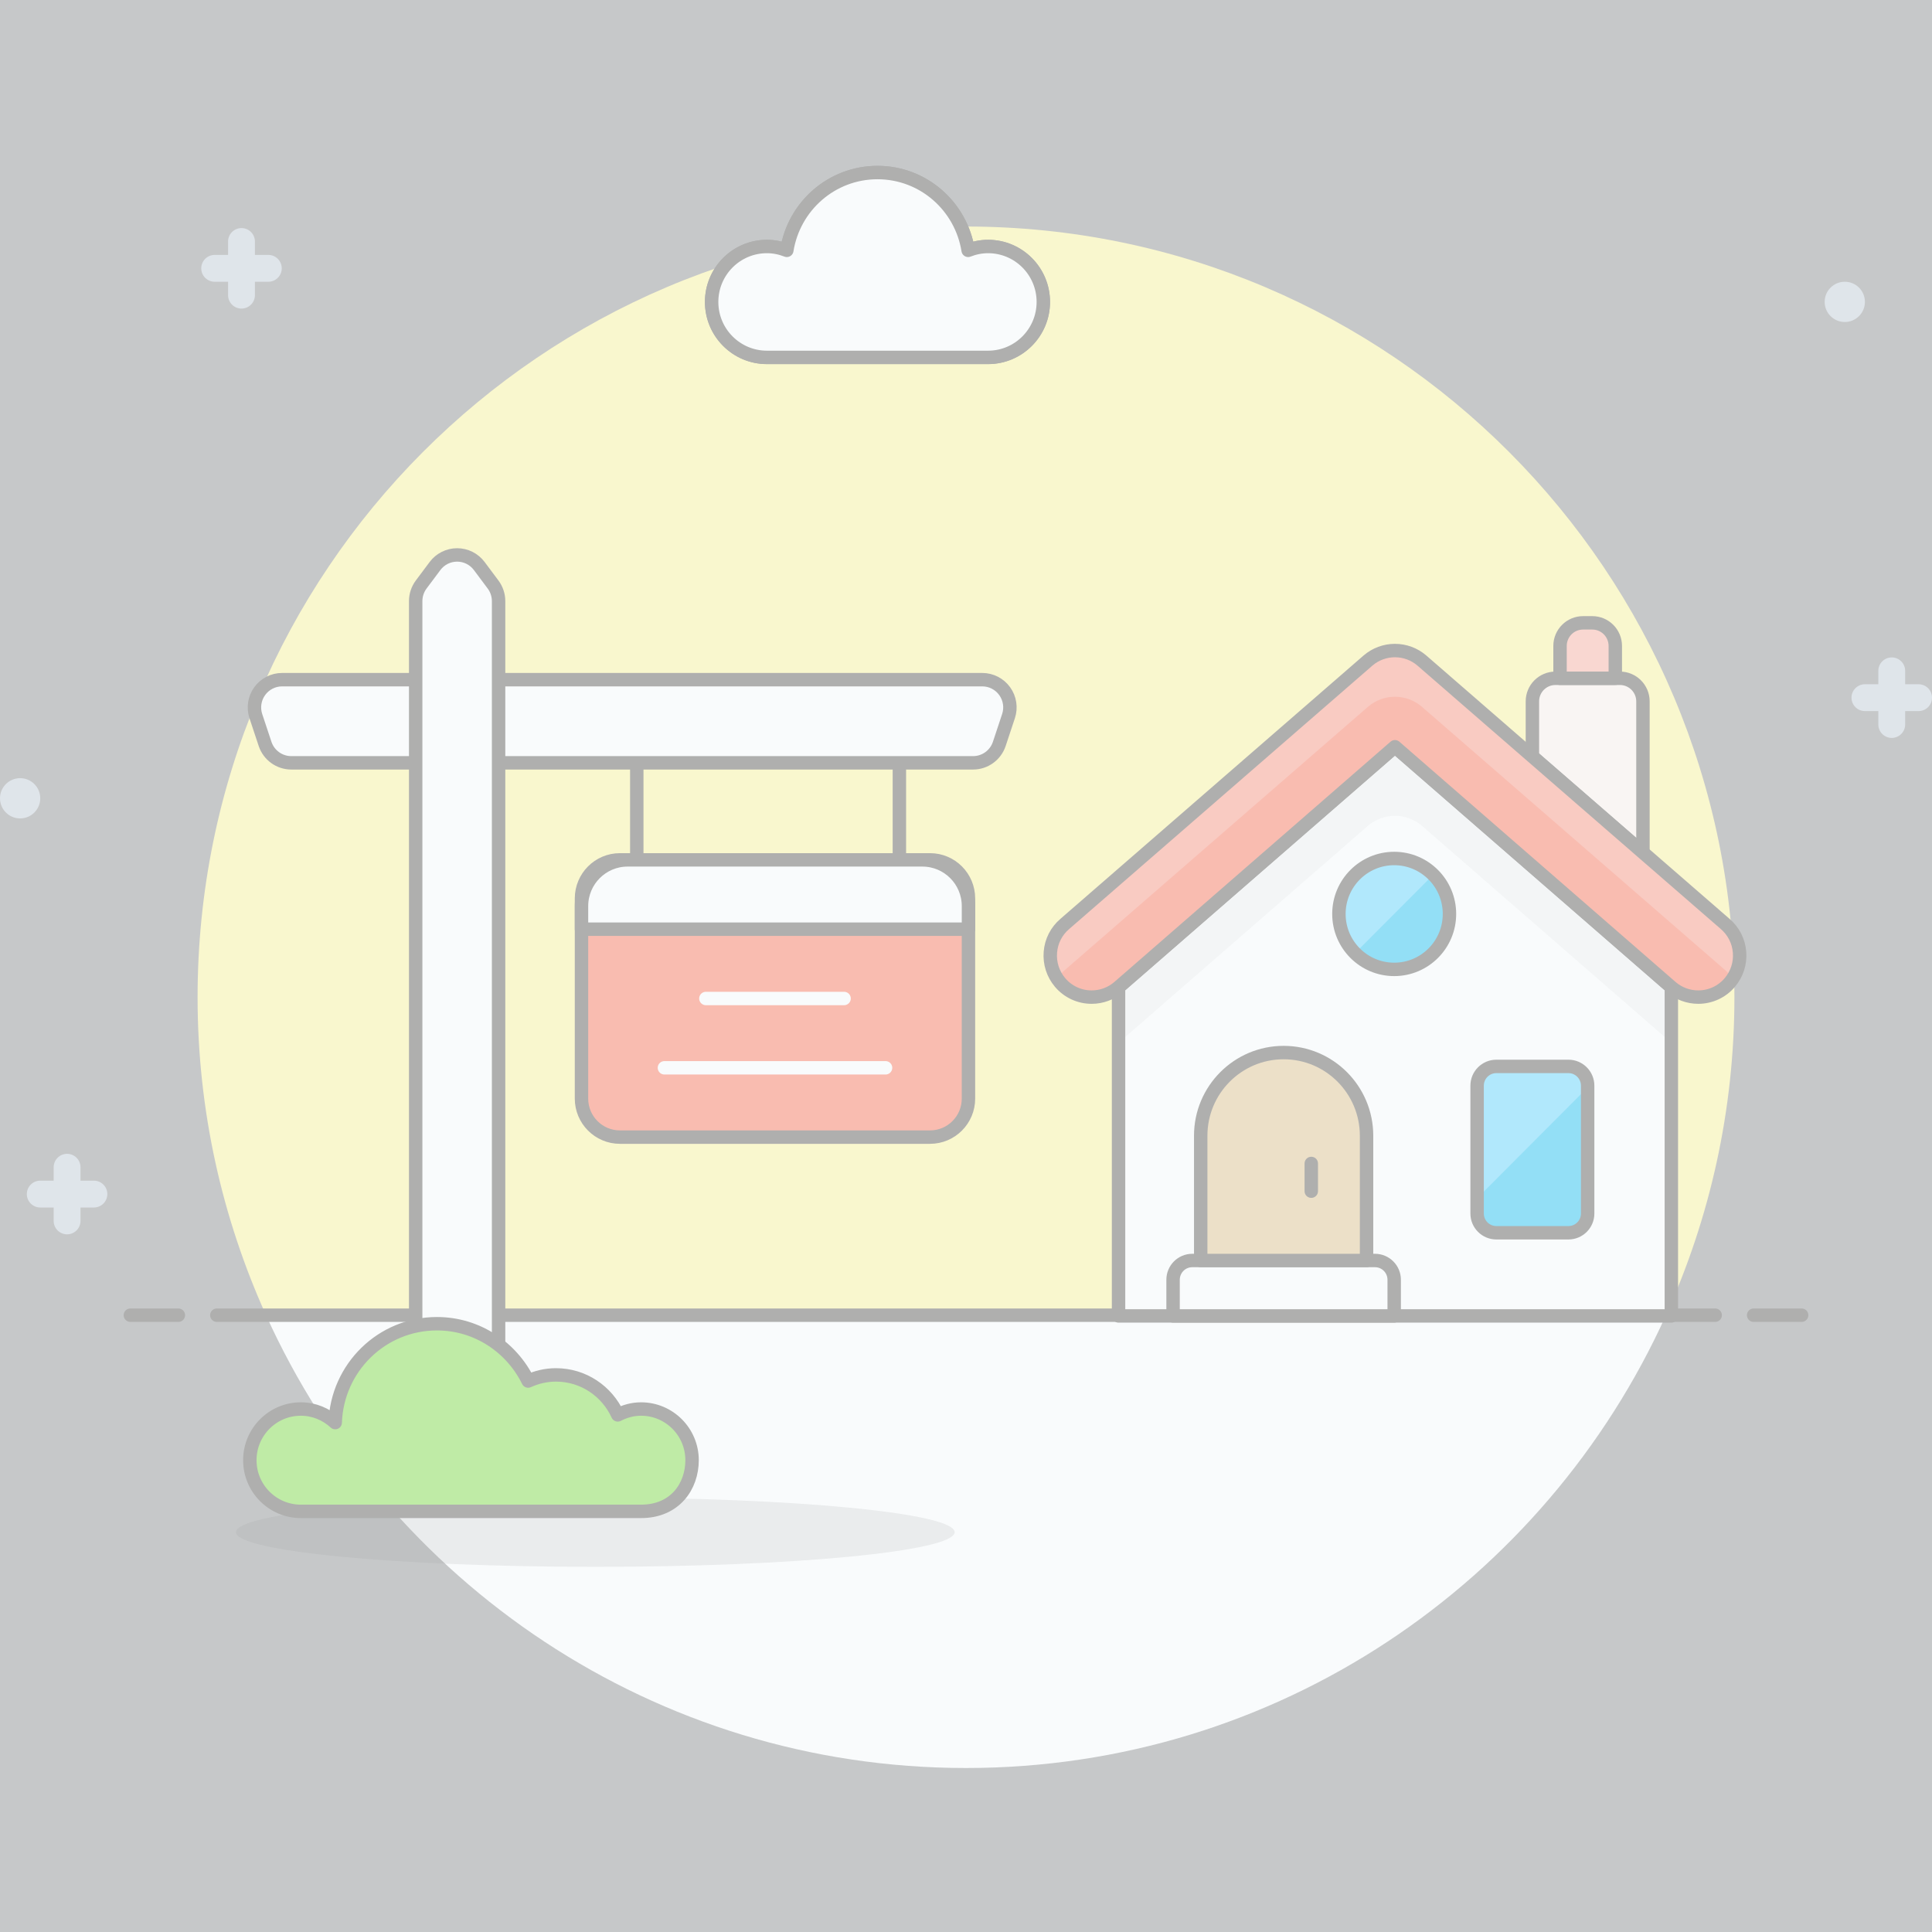 <?xml version="1.0" encoding="UTF-8"?>
<svg width="144px" height="144px" viewBox="0 0 144 144" version="1.1" xmlns="http://www.w3.org/2000/svg" xmlns:xlink="http://www.w3.org/1999/xlink">
    <rect x="0" y="0" width="144" height="144" fill="#808080" stroke="none"/>
    <!-- Generator: Sketch 49.3 (51167) - http://www.bohemiancoding.com/sketch -->
    <title>Image</title>
    <desc>Created with Sketch.</desc>
    <defs></defs>
    <g id="Volunteer-(Desktop)" stroke="none" stroke-width="1" fill="none" fill-rule="evenodd">
        <g id="Active-Tasks" transform="translate(-850, -201)">
            <g id="Record-1" transform="translate(130, 111)">
                <g id="B" transform="translate(700, 80)">
                    <g id="Image" transform="translate(20, 10)">
                        <g id="Group" transform="translate(9, 12)">
                            <path d="M120.273,62.33 C120.273,30.602 94.63,4.884 63,4.884 C31.37,4.884 5.727,30.602 5.727,62.33 C5.727,70.782 7.563,78.8 10.83,86.027 L115.17,86.027 C118.437,78.8 120.273,70.782 120.273,62.33" id="Fill-1" fill="#FFF48C"></path>
                            <path d="M10.83,86.027 C19.829,105.927 39.796,119.777 63,119.777 C86.204,119.777 106.171,105.927 115.17,86.027 L10.83,86.027 Z" id="Fill-3" fill="#FFFFFF"></path>
                            <path d="M7.159,86.027 L118.841,86.027" id="Stroke-5" stroke="#45413C" stroke-linecap="round" stroke-linejoin="round"></path>
                            <path d="M0.716,86.027 L4.295,86.027" id="Stroke-7" stroke="#45413C" stroke-linecap="round" stroke-linejoin="round"></path>
                            <path d="M121.705,86.027 L125.284,86.027" id="Stroke-9" stroke="#45413C" stroke-linecap="round" stroke-linejoin="round"></path>
                            <path d="M68.763,10.505 C68.763,8.223 66.919,6.372 64.644,6.372 C64.118,6.372 63.621,6.479 63.16,6.659 C62.636,3.376 59.823,0.861 56.402,0.861 C52.983,0.861 50.169,3.376 49.645,6.659 C49.184,6.479 48.687,6.372 48.162,6.372 C45.887,6.372 44.041,8.223 44.041,10.505 C44.041,12.787 45.887,14.638 48.162,14.638 L64.644,14.638 C66.919,14.638 68.763,12.787 68.763,10.505" id="Fill-11" fill="#FFFFFF"></path>
                            <path d="M68.763,10.505 C68.763,8.223 66.919,6.372 64.644,6.372 C64.118,6.372 63.621,6.479 63.16,6.659 C62.636,3.376 59.823,0.861 56.402,0.861 C52.983,0.861 50.169,3.376 49.645,6.659 C49.184,6.479 48.687,6.372 48.162,6.372 C45.887,6.372 44.041,8.223 44.041,10.505 C44.041,12.787 45.887,14.638 48.162,14.638 L64.644,14.638 C66.919,14.638 68.763,12.787 68.763,10.505 Z" id="Stroke-13" stroke="#45413C" stroke-linejoin="round"></path>
                            <path d="M68.763,10.505 C68.763,8.223 66.919,6.372 64.644,6.372 C64.118,6.372 63.621,6.479 63.16,6.659 C62.636,3.376 59.823,0.861 56.402,0.861 C52.983,0.861 50.169,3.376 49.645,6.659 C49.184,6.479 48.687,6.372 48.162,6.372 C45.887,6.372 44.041,8.223 44.041,10.505 C44.041,12.787 45.887,14.638 48.162,14.638 L64.644,14.638 C66.919,14.638 68.763,12.787 68.763,10.505" id="Fill-15" fill="#FFFFFF"></path>
                            <path d="M68.763,10.505 C68.763,8.223 66.919,6.372 64.644,6.372 C64.118,6.372 63.621,6.479 63.16,6.659 C62.636,3.376 59.823,0.861 56.402,0.861 C52.983,0.861 50.169,3.376 49.645,6.659 C49.184,6.479 48.687,6.372 48.162,6.372 C45.887,6.372 44.041,8.223 44.041,10.505 C44.041,12.787 45.887,14.638 48.162,14.638 L64.644,14.638 C66.919,14.638 68.763,12.787 68.763,10.505 Z" id="Stroke-17" stroke="#45413C" stroke-linejoin="round"></path>
                            <path d="M113.456,51.544 L113.456,40.277 C113.456,39.326 112.687,38.556 111.74,38.556 L106.933,38.556 C105.984,38.556 105.216,39.326 105.216,40.277 L105.216,44.389 L113.456,51.544 Z" id="Fill-19" fill="#FFF1E8"></path>
                            <path d="M113.456,51.544 L113.456,40.277 C113.456,39.326 112.687,38.556 111.74,38.556 L106.933,38.556 C105.984,38.556 105.216,39.326 105.216,40.277 L105.216,44.389 L113.456,51.544 Z" id="Stroke-21" stroke="#45413C" stroke-linejoin="round"></path>
                            <polygon id="Fill-23" fill="#FFFFFF" points="115.572 86.082 74.37 86.082 74.37 61.579 94.971 43.657 115.572 61.578"></polygon>
                            <path d="M94.971,43.657 L74.37,61.579 L74.37,65.724 L92.941,49.567 C94.106,48.553 95.836,48.553 97.002,49.567 L115.572,65.721 L115.572,61.579 L94.971,43.657 Z" id="Fill-25" fill="#F0F0F0"></path>
                            <polygon id="Stroke-27" stroke="#45413C" stroke-linejoin="round" points="115.572 86.082 74.37 86.082 74.37 61.579 94.971 43.657 115.572 61.578"></polygon>
                            <path d="M72.368,62.319 C71.459,62.322 70.6,61.923 70.012,61.228 C69.479,60.596 69.223,59.794 69.289,58.97 C69.354,58.144 69.74,57.393 70.37,56.859 L92.969,37.228 C93.526,36.751 94.237,36.488 94.971,36.488 C95.706,36.488 96.416,36.751 96.973,37.229 L119.578,56.859 C120.205,57.393 120.591,58.144 120.656,58.97 C120.722,59.794 120.465,60.596 119.931,61.228 C119.345,61.923 118.484,62.319 117.577,62.319 C116.842,62.319 116.129,62.056 115.572,61.578 L94.971,43.658 L74.37,61.58 C73.815,62.056 73.103,62.319 72.368,62.319" id="Fill-29" fill="#FF6242"></path>
                            <path d="M70.368,60.302 L92.969,40.673 C93.526,40.196 94.237,39.932 94.971,39.932 C95.706,39.932 96.416,40.196 96.974,40.674 L119.578,60.302 C119.796,60.489 119.973,60.707 120.13,60.94 C120.519,60.36 120.714,59.676 120.656,58.97 C120.589,58.144 120.205,57.394 119.578,56.86 L96.974,37.23 C96.416,36.752 95.706,36.488 94.971,36.488 C94.237,36.488 93.526,36.752 92.969,37.229 L70.368,56.86 C69.74,57.394 69.354,58.144 69.289,58.97 C69.231,59.676 69.426,60.361 69.815,60.941 C69.973,60.709 70.15,60.489 70.368,60.302" id="Fill-31" fill="#FF866E"></path>
                            <path d="M72.368,62.319 C71.459,62.322 70.6,61.923 70.012,61.228 C69.479,60.596 69.223,59.794 69.289,58.97 C69.354,58.144 69.74,57.393 70.37,56.859 L92.969,37.228 C93.526,36.751 94.237,36.488 94.971,36.488 C95.706,36.488 96.416,36.751 96.973,37.229 L119.578,56.859 C120.205,57.393 120.591,58.144 120.656,58.97 C120.722,59.794 120.465,60.596 119.931,61.228 C119.345,61.923 118.484,62.319 117.577,62.319 C116.842,62.319 116.129,62.056 115.572,61.578 L94.971,43.658 L74.37,61.58 C73.815,62.056 73.103,62.319 72.368,62.319 Z" id="Stroke-33" stroke="#45413C" stroke-linejoin="round"></path>
                            <path d="M107.276,38.556 L111.395,38.556 L111.395,36.145 C111.395,35.194 110.628,34.423 109.679,34.423 L108.993,34.423 C108.045,34.423 107.276,35.194 107.276,36.145 L107.276,38.556 Z" id="Fill-35" fill="#FFA694"></path>
                            <path d="M107.276,38.556 L111.395,38.556 L111.395,36.145 C111.395,35.194 110.628,34.423 109.679,34.423 L108.993,34.423 C108.045,34.423 107.276,35.194 107.276,36.145 L107.276,38.556 Z" id="Stroke-37" stroke="#45413C" stroke-linejoin="round"></path>
                            <path d="M94.915,86.082 L78.434,86.082 L78.434,83.386 C78.434,82.592 79.075,81.95 79.865,81.95 L93.483,81.95 C94.274,81.95 94.915,82.592 94.915,83.386 L94.915,86.082 Z" id="Fill-39" fill="#FFFFFF"></path>
                            <path d="M94.915,86.082 L78.434,86.082 L78.434,83.386 C78.434,82.592 79.075,81.95 79.865,81.95 L93.483,81.95 C94.274,81.95 94.915,82.592 94.915,83.386 L94.915,86.082 Z" id="Stroke-41" stroke="#45413C" stroke-linejoin="round"></path>
                            <path d="M92.855,81.95 L80.494,81.95 L80.494,72.651 C80.494,69.228 83.262,66.452 86.675,66.452 C90.087,66.452 92.855,69.228 92.855,72.651 L92.855,81.95 Z" id="Fill-43" fill="#DEBB7E"></path>
                            <path d="M92.855,81.95 L80.494,81.95 L80.494,72.651 C80.494,69.228 83.262,66.452 86.675,66.452 C90.087,66.452 92.855,69.228 92.855,72.651 L92.855,81.95 Z" id="Stroke-45" stroke="#45413C" stroke-linejoin="round"></path>
                            <path d="M88.735,76.783 L88.735,74.718" id="Stroke-47" stroke="#45413C" stroke-linecap="round" stroke-linejoin="round"></path>
                            <path d="M99.035,56.12 C99.035,58.402 97.191,60.253 94.916,60.253 C92.639,60.253 90.795,58.402 90.795,56.12 C90.795,53.838 92.639,51.987 94.916,51.987 C97.191,51.987 99.035,53.838 99.035,56.12" id="Fill-49" fill="#00B8F0"></path>
                            <path d="M97.829,53.197 C97.083,52.449 96.053,51.986 94.915,51.986 C92.64,51.986 90.795,53.838 90.795,56.12 C90.795,57.262 91.257,58.294 92.001,59.042 L97.829,53.197 Z" id="Fill-51" fill="#4ACFFF"></path>
                            <path d="M99.035,56.12 C99.035,58.402 97.191,60.253 94.916,60.253 C92.639,60.253 90.795,58.402 90.795,56.12 C90.795,53.838 92.639,51.987 94.916,51.987 C97.191,51.987 99.035,53.838 99.035,56.12 Z" id="Stroke-53" stroke="#45413C" stroke-linecap="round" stroke-linejoin="round"></path>
                            <path d="M107.904,79.883 L102.527,79.883 C101.737,79.883 101.095,79.241 101.095,78.447 L101.095,68.921 C101.095,68.128 101.737,67.484 102.527,67.484 L107.904,67.484 C108.694,67.484 109.335,68.128 109.335,68.921 L109.335,78.447 C109.335,79.241 108.694,79.883 107.904,79.883" id="Fill-55" fill="#00B8F0"></path>
                            <path d="M109.31,69.078 C109.241,68.19 108.522,67.487 107.619,67.487 L102.812,67.487 C101.864,67.487 101.095,68.256 101.095,69.207 L101.095,77.317 L109.31,69.078 Z" id="Fill-57" fill="#4ACFFF"></path>
                            <path d="M107.904,79.883 L102.527,79.883 C101.737,79.883 101.095,79.241 101.095,78.447 L101.095,68.921 C101.095,68.128 101.737,67.484 102.527,67.484 L107.904,67.484 C108.694,67.484 109.335,68.128 109.335,68.921 L109.335,78.447 C109.335,79.241 108.694,79.883 107.904,79.883 Z" id="Stroke-59" stroke="#45413C" stroke-linecap="round" stroke-linejoin="round"></path>
                            <path d="M60.32,72.754 L37.205,72.754 C35.624,72.754 34.341,71.467 34.341,69.881 L34.341,54.963 C34.341,53.377 35.624,52.09 37.205,52.09 L60.32,52.09 C61.901,52.09 63.184,53.377 63.184,54.963 L63.184,69.881 C63.184,71.467 61.901,72.754 60.32,72.754" id="Fill-61" fill="#FF6242"></path>
                            <path d="M60.32,72.754 L37.205,72.754 C35.624,72.754 34.341,71.467 34.341,69.881 L34.341,54.963 C34.341,53.377 35.624,52.09 37.205,52.09 L60.32,52.09 C61.901,52.09 63.184,53.377 63.184,54.963 L63.184,69.881 C63.184,71.467 61.901,72.754 60.32,72.754 Z" id="Stroke-63" stroke="#45413C" stroke-linejoin="round"></path>
                            <path d="M34.342,57.256 L34.342,55.534 C34.342,53.633 35.88,52.09 37.776,52.09 L59.751,52.09 C61.647,52.09 63.185,53.633 63.185,55.534 L63.185,57.256 L34.342,57.256 Z" id="Fill-65" fill="#FFFFFF"></path>
                            <path d="M34.342,57.256 L34.342,55.534 C34.342,53.633 35.88,52.09 37.776,52.09 L59.751,52.09 C61.647,52.09 63.185,53.633 63.185,55.534 L63.185,57.256 L34.342,57.256 Z" id="Stroke-67" stroke="#45413C" stroke-linejoin="round"></path>
                            <path d="M65.481,43.446 C65.201,44.289 64.413,44.857 63.527,44.857 L12.712,44.857 C11.824,44.857 11.038,44.289 10.757,43.446 L10.07,41.379 C9.861,40.748 9.967,40.056 10.353,39.518 C10.74,38.979 11.363,38.659 12.024,38.659 L64.214,38.659 C64.876,38.659 65.498,38.979 65.885,39.518 C66.272,40.056 66.378,40.748 66.167,41.379 L65.481,43.446 Z" id="Fill-69" fill="#FFFFFF"></path>
                            <path d="M65.481,43.446 C65.201,44.289 64.413,44.857 63.527,44.857 L12.712,44.857 C11.824,44.857 11.038,44.289 10.757,43.446 L10.07,41.379 C9.861,40.748 9.967,40.056 10.353,39.518 C10.74,38.979 11.363,38.659 12.024,38.659 L64.214,38.659 C64.876,38.659 65.498,38.979 65.885,39.518 C66.272,40.056 66.378,40.748 66.167,41.379 L65.481,43.446 Z" id="Stroke-71" stroke="#45413C" stroke-linejoin="round"></path>
                            <path d="M28.162,32.805 C28.162,32.357 28.017,31.923 27.749,31.565 L26.72,30.187 C26.33,29.667 25.72,29.361 25.072,29.361 C24.423,29.361 23.812,29.667 23.424,30.187 L22.394,31.565 C22.127,31.923 21.982,32.357 21.982,32.805 L21.982,98.584 L28.162,98.584 L28.162,32.805 Z" id="Fill-73" fill="#FFFFFF"></path>
                            <path d="M28.162,32.805 C28.162,32.357 28.017,31.923 27.749,31.565 L26.72,30.187 C26.33,29.667 25.72,29.361 25.072,29.361 C24.423,29.361 23.812,29.667 23.424,30.187 L22.394,31.565 C22.127,31.923 21.982,32.357 21.982,32.805 L21.982,98.584 L28.162,98.584 L28.162,32.805 Z" id="Stroke-75" stroke="#45413C" stroke-linejoin="round"></path>
                            <path d="M62.153,102.199 C62.153,103.626 50.163,104.783 35.373,104.783 C20.581,104.783 8.59,103.626 8.59,102.199 C8.59,100.773 20.581,99.617 35.373,99.617 C50.163,99.617 62.153,100.773 62.153,102.199" id="Fill-77" fill="#020202" opacity="0.15"></path>
                            <path d="M42.583,96.835 C42.583,94.728 40.88,93.02 38.78,93.02 C38.151,93.02 37.567,93.187 37.044,93.457 C36.245,91.703 34.49,90.477 32.441,90.477 C31.698,90.477 30.999,90.645 30.365,90.934 C29.123,88.412 26.559,86.663 23.567,86.663 C19.454,86.663 16.125,89.941 15.985,94.032 C15.309,93.41 14.414,93.02 13.424,93.02 C11.323,93.02 9.621,94.728 9.621,96.835 C9.621,98.942 11.323,100.649 13.424,100.649 L38.78,100.649 C41.315,100.649 42.583,98.777 42.583,96.835" id="Fill-79" fill="#6DD627"></path>
                            <path d="M42.583,96.835 C42.583,94.728 40.88,93.02 38.78,93.02 C38.151,93.02 37.567,93.187 37.044,93.457 C36.245,91.703 34.49,90.477 32.441,90.477 C31.698,90.477 30.999,90.645 30.365,90.934 C29.123,88.412 26.559,86.663 23.567,86.663 C19.454,86.663 16.125,89.941 15.985,94.032 C15.309,93.41 14.414,93.02 13.424,93.02 C11.323,93.02 9.621,94.728 9.621,96.835 C9.621,98.942 11.323,100.649 13.424,100.649 L38.78,100.649 C41.315,100.649 42.583,98.777 42.583,96.835 Z" id="Stroke-81" stroke="#45413C" stroke-linecap="round" stroke-linejoin="round"></path>
                            <g id="Group-86" transform="translate(37.227, 44.521)">
                                <path d="M1.235,7.569 L1.235,0.337" id="Fill-83" fill="#FFFFFF"></path>
                                <path d="M1.235,7.569 L1.235,0.337" id="Stroke-85" stroke="#45413C" stroke-linejoin="round"></path>
                            </g>
                            <g id="Group-90" transform="translate(57.273, 44.521)">
                                <path d="M0.761,7.569 L0.761,0.337" id="Fill-87" fill="#FFFFFF"></path>
                                <path d="M0.761,7.569 L0.761,0.337" id="Stroke-89" stroke="#45413C" stroke-linejoin="round"></path>
                            </g>
                            <path d="M43.612,62.422 L53.913,62.422" id="Stroke-91" stroke="#FFFFFF" stroke-linecap="round" stroke-linejoin="round"></path>
                            <path d="M40.522,67.588 L57.004,67.588" id="Stroke-93" stroke="#FFFFFF" stroke-linecap="round" stroke-linejoin="round"></path>
                        </g>
                        <path d="M137.5,21 C136.672,21 136,21.672 136,22.5 C136,23.328 136.672,24 137.5,24 C138.328,24 139,23.328 139,22.5 C139,21.672 138.328,21 137.5,21 M1.5,58 C0.672,58 0,58.672 0,59.5 C0,60.328 0.672,61 1.5,61 C2.328,61 3,60.328 3,59.5 C3,58.672 2.328,58 1.5,58 M20,19 L19,19 L19,18 C19,17.448 18.552,17 18,17 C17.448,17 17,17.448 17,18 L17,19 L16,19 C15.448,19 15,19.448 15,20 C15,20.552 15.448,21 16,21 L17,21 L17,22 C17,22.552 17.448,23 18,23 C18.552,23 19,22.552 19,22 L19,21 L20,21 C20.552,21 21,20.552 21,20 C21,19.448 20.552,19 20,19 M7,88 L6,88 L6,87 C6,86.448 5.552,86 5,86 C4.448,86 4,86.448 4,87 L4,88 L3,88 C2.448,88 2,88.448 2,89 C2,89.552 2.448,90 3,90 L4,90 L4,91 C4,91.552 4.448,92 5,92 C5.552,92 6,91.552 6,91 L6,90 L7,90 C7.552,90 8,89.552 8,89 C8,88.448 7.552,88 7,88 M143,51 L142,51 L142,50 C142,49.448 141.552,49 141,49 C140.448,49 140,49.448 140,50 L140,51 L139,51 C138.448,51 138,51.448 138,52 C138,52.552 138.448,53 139,53 L140,53 L140,54 C140,54.552 140.448,55 141,55 C141.552,55 142,54.552 142,54 L142,53 L143,53 C143.552,53 144,52.552 144,52 C144,51.448 143.552,51 143,51" id="Decoration" fill="#BFC7D2"></path>
                        <rect id="Ruler" fill="#F5F8FA" opacity="0.6" style="mix-blend-mode: color;" x="0" y="0" width="144" height="144"></rect>
                    </g>
                </g>
            </g>
        </g>
    </g>
</svg>